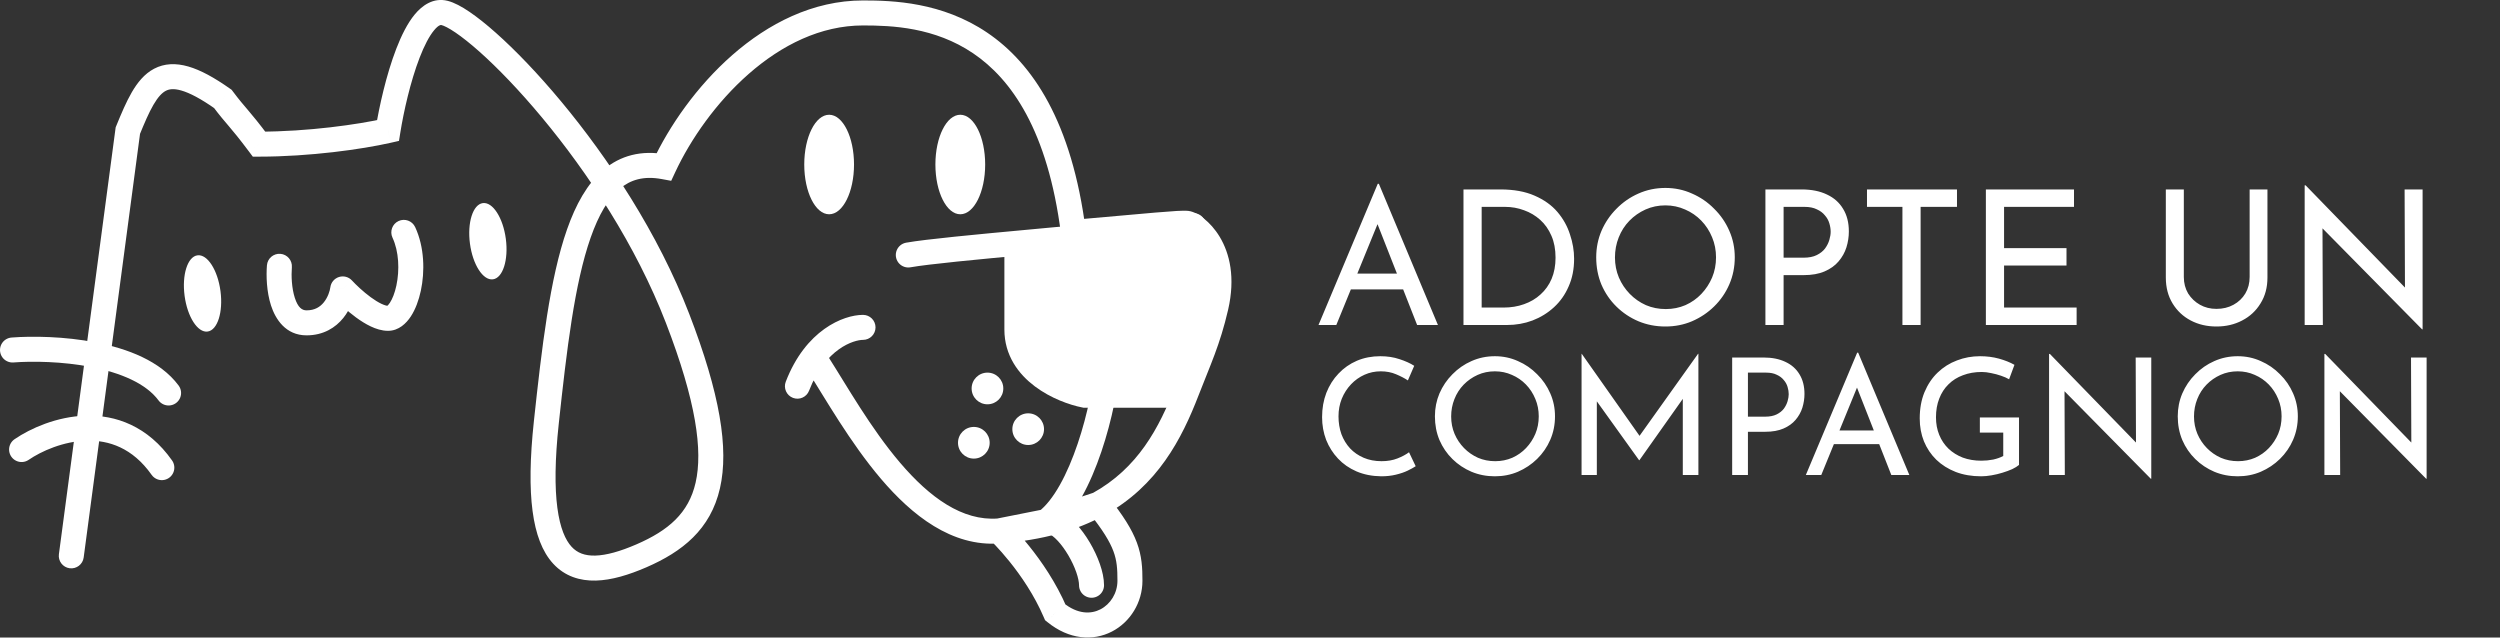 <svg width="200" height="51" viewBox="0 0 200 51" fill="none" xmlns="http://www.w3.org/2000/svg">
<rect x="0" y="0" width="200" height="51" fill="#333333" stroke="none"/>
<path d="M4.712 44.337C4.639 44.884 5.024 45.387 5.571 45.46C6.119 45.532 6.622 45.148 6.694 44.6L4.712 44.337ZM10.227 10.446L9.302 10.068L9.253 10.187L9.236 10.314L10.227 10.446ZM17.828 7.913L18.628 7.313L18.533 7.187L18.405 7.096L17.828 7.913ZM31.039 10.446L31.259 11.422L31.919 11.272L32.026 10.605L31.039 10.446ZM53.117 13.341L52.936 14.325L53.696 14.465L54.023 13.764L53.117 13.341ZM69.042 1.036L69.042 2.036L69.042 2.036L69.042 1.036ZM20.724 11.532L19.924 12.132L20.224 12.532H20.724V11.532ZM85.872 18.589L84.88 18.716L85.002 19.67L85.96 19.585L85.872 18.589ZM97.273 24.561L98.248 24.786L98.248 24.786L97.273 24.561ZM84.424 48.992L83.505 49.386L83.603 49.613L83.794 49.768L84.424 48.992ZM69.042 27.19C69.594 27.19 70.042 26.742 70.042 26.19C70.042 25.638 69.594 25.19 69.042 25.19V27.19ZM62.861 30.537C62.662 31.052 62.92 31.631 63.435 31.829C63.95 32.027 64.529 31.77 64.727 31.254L62.861 30.537ZM83.701 41.723L83.895 42.704L83.956 42.692L84.015 42.672L83.701 41.723ZM94.957 31.257L94.024 30.897L94.957 31.257ZM23.349 21.384C23.393 20.833 22.983 20.351 22.432 20.307C21.881 20.263 21.399 20.674 21.355 21.224L23.349 21.384ZM27.419 23.113L28.154 22.435C27.891 22.15 27.487 22.043 27.118 22.16C26.748 22.277 26.479 22.597 26.428 22.981L27.419 23.113ZM33.212 18.166C32.978 17.666 32.383 17.45 31.883 17.683C31.382 17.917 31.166 18.512 31.399 19.012L33.212 18.166ZM6.694 44.6L11.219 10.578L9.236 10.314L4.712 44.337L6.694 44.6ZM11.153 10.825C11.563 9.822 11.91 9.011 12.274 8.385C12.641 7.754 12.961 7.425 13.259 7.268C13.518 7.132 13.883 7.06 14.515 7.243C15.175 7.435 16.058 7.887 17.251 8.73L18.405 7.096C17.137 6.201 16.043 5.604 15.071 5.322C14.07 5.032 13.149 5.065 12.326 5.499C11.543 5.912 10.988 6.618 10.545 7.379C10.101 8.144 9.706 9.08 9.302 10.068L11.153 10.825ZM32.026 10.605C32.291 8.953 32.829 6.531 33.569 4.617C33.942 3.651 34.338 2.892 34.725 2.425C35.126 1.941 35.304 2.002 35.32 2.006L35.806 0.066C34.663 -0.22 33.765 0.45 33.185 1.148C32.592 1.864 32.103 2.861 31.703 3.897C30.895 5.989 30.329 8.561 30.051 10.288L32.026 10.605ZM35.32 2.006C35.507 2.052 35.875 2.222 36.433 2.601C36.97 2.966 37.616 3.476 38.346 4.124C39.803 5.42 41.55 7.226 43.367 9.411C47.007 13.787 50.876 19.621 53.27 25.826L55.136 25.106C52.643 18.643 48.64 12.624 44.905 8.133C43.036 5.885 41.22 4.003 39.674 2.63C38.902 1.943 38.186 1.374 37.556 0.946C36.948 0.533 36.343 0.2 35.806 0.066L35.32 2.006ZM53.27 25.826C55.7 32.126 56.234 36.048 55.648 38.613C55.092 41.05 53.475 42.439 50.91 43.551L51.705 45.386C54.569 44.145 56.843 42.367 57.598 39.058C58.324 35.877 57.592 31.474 55.136 25.106L53.27 25.826ZM50.91 43.551C49.6 44.118 48.504 44.423 47.625 44.447C46.783 44.469 46.186 44.236 45.73 43.744C45.239 43.212 44.804 42.259 44.588 40.621C44.373 38.995 44.388 36.798 44.701 33.898L42.712 33.684C42.391 36.664 42.361 39.037 42.605 40.883C42.847 42.718 43.373 44.14 44.261 45.101C45.186 46.102 46.387 46.48 47.678 46.446C48.93 46.413 50.3 45.994 51.705 45.386L50.91 43.551ZM44.701 33.898C45.338 27.979 45.963 22.679 47.252 19.011C47.894 17.181 48.662 15.882 49.571 15.11C50.43 14.381 51.489 14.058 52.936 14.325L53.298 12.358C51.307 11.991 49.628 12.438 48.276 13.586C46.974 14.691 46.056 16.378 45.364 18.348C43.983 22.281 43.342 27.839 42.712 33.684L44.701 33.898ZM54.023 13.764C55.238 11.161 57.285 8.201 59.906 5.905C62.528 3.608 65.651 2.036 69.042 2.036L69.042 0.036C65.013 0.036 61.441 1.902 58.588 4.401C55.735 6.9 53.529 10.093 52.211 12.918L54.023 13.764ZM17.028 8.513C17.592 9.264 17.927 9.647 18.31 10.098C18.683 10.537 19.123 11.064 19.924 12.132L21.523 10.932C20.696 9.828 20.23 9.269 19.834 8.803C19.448 8.349 19.15 8.009 18.628 7.313L17.028 8.513ZM20.724 12.532C24.784 12.532 28.949 11.945 31.259 11.422L30.818 9.471C28.642 9.964 24.626 10.532 20.724 10.532V12.532ZM69.042 2.036C71.367 2.036 74.765 2.179 77.847 4.262C80.89 6.318 83.819 10.405 84.88 18.716L86.864 18.463C85.754 9.763 82.62 5.073 78.967 2.605C75.353 0.163 71.423 0.036 69.042 0.036L69.042 2.036ZM85.96 19.585C89.042 19.314 91.17 19.118 92.602 18.998C93.318 18.937 93.848 18.897 94.231 18.875C94.422 18.864 94.568 18.858 94.677 18.857C94.732 18.856 94.773 18.856 94.804 18.857C94.836 18.858 94.848 18.86 94.846 18.859L95.067 16.872C94.835 16.846 94.5 16.857 94.117 16.878C93.706 16.902 93.153 16.944 92.434 17.005C90.998 17.125 88.855 17.322 85.784 17.593L85.96 19.585ZM94.846 18.859C94.727 18.846 94.698 18.813 94.789 18.861C94.854 18.896 94.954 18.958 95.074 19.055C95.314 19.248 95.609 19.553 95.868 19.986C96.374 20.829 96.787 22.221 96.299 24.337L98.248 24.786C98.845 22.197 98.371 20.271 97.583 18.957C97.196 18.311 96.742 17.829 96.327 17.496C96.12 17.33 95.915 17.195 95.725 17.094C95.56 17.006 95.323 16.9 95.067 16.872L94.846 18.859ZM79.826 41.48C76.997 41.69 74.388 39.813 72.004 37.015C69.641 34.24 67.757 30.878 66.265 28.547L64.581 29.625C65.984 31.818 68 35.399 70.482 38.312C72.944 41.202 76.126 43.76 79.974 43.475L79.826 41.48ZM79.9 42.477C79.216 43.207 79.216 43.207 79.216 43.207C79.216 43.207 79.216 43.207 79.216 43.206C79.216 43.206 79.216 43.206 79.216 43.206C79.216 43.206 79.216 43.206 79.216 43.207C79.217 43.207 79.218 43.209 79.22 43.21C79.224 43.214 79.23 43.22 79.239 43.229C79.258 43.247 79.286 43.274 79.324 43.312C79.399 43.386 79.511 43.499 79.652 43.648C79.933 43.946 80.328 44.383 80.772 44.936C81.665 46.047 82.739 47.597 83.505 49.386L85.344 48.598C84.482 46.587 83.293 44.88 82.331 43.683C81.848 43.082 81.417 42.604 81.105 42.274C80.948 42.108 80.821 41.98 80.732 41.891C80.687 41.847 80.652 41.813 80.627 41.789C80.614 41.777 80.605 41.767 80.597 41.76C80.594 41.757 80.591 41.754 80.589 41.752C80.588 41.751 80.587 41.75 80.586 41.749C80.585 41.749 80.585 41.749 80.585 41.749C80.585 41.748 80.585 41.748 80.585 41.748C80.584 41.748 80.584 41.748 79.9 42.477ZM83.794 49.768C85.523 51.173 87.441 51.306 88.956 50.523C90.42 49.765 91.396 48.2 91.396 46.459H89.396C89.396 47.456 88.834 48.334 88.037 48.746C87.289 49.133 86.221 49.163 85.055 48.216L83.794 49.768ZM87.381 39.468C85.508 40.499 83.072 41.24 79.826 41.48L79.974 43.475C83.45 43.217 86.176 42.414 88.345 41.22L87.381 39.468ZM91.396 46.459C91.396 45.432 91.352 44.491 90.949 43.407C90.555 42.346 89.844 41.217 88.643 39.718L87.083 40.97C88.234 42.406 88.79 43.339 89.075 44.103C89.35 44.846 89.396 45.495 89.396 46.459H91.396ZM69.042 25.19C67.453 25.19 64.446 26.415 62.861 30.537L64.727 31.254C66.037 27.848 68.339 27.19 69.042 27.19V25.19ZM80.095 43.458L83.895 42.704L83.506 40.742L79.706 41.497L80.095 43.458ZM84.015 42.672L88.177 41.293L87.548 39.395L83.386 40.774L84.015 42.672ZM87.588 29.031C87.504 30.573 87.028 33.094 86.214 35.497C85.809 36.694 85.329 37.835 84.789 38.795C84.242 39.767 83.666 40.494 83.096 40.926L84.305 42.52C85.183 41.854 85.919 40.865 86.532 39.776C87.15 38.677 87.677 37.414 88.109 36.138C88.969 33.596 89.489 30.896 89.585 29.141L87.588 29.031ZM96.299 24.337C95.694 26.96 94.988 28.401 94.024 30.897L95.89 31.617C96.808 29.239 97.6 27.591 98.248 24.786L96.299 24.337ZM94.024 30.897C92.73 34.246 91.03 37.46 87.381 39.468L88.345 41.22C92.625 38.865 94.545 35.099 95.89 31.617L94.024 30.897ZM21.355 21.224C21.289 22.055 21.322 23.329 21.681 24.439C22.034 25.529 22.851 26.828 24.524 26.828V24.828C24.17 24.828 23.841 24.619 23.584 23.824C23.334 23.049 23.295 22.061 23.349 21.384L21.355 21.224ZM24.524 26.828C25.881 26.828 26.848 26.204 27.465 25.437C28.056 24.704 28.331 23.844 28.411 23.246L26.428 22.981C26.387 23.288 26.228 23.785 25.908 24.183C25.614 24.547 25.193 24.828 24.524 24.828V26.828ZM26.684 23.792C27.081 24.221 27.744 24.855 28.476 25.391C28.842 25.659 29.246 25.918 29.659 26.113C30.061 26.303 30.54 26.466 31.039 26.466V24.466C30.958 24.466 30.786 24.434 30.514 24.305C30.253 24.181 29.96 23.999 29.657 23.777C29.049 23.332 28.482 22.79 28.154 22.435L26.684 23.792ZM31.039 26.466C31.909 26.466 32.51 25.855 32.86 25.324C33.235 24.756 33.504 24.023 33.668 23.254C33.994 21.726 33.961 19.773 33.212 18.166L31.399 19.012C31.916 20.12 31.974 21.606 31.712 22.837C31.582 23.448 31.387 23.925 31.191 24.222C30.97 24.557 30.893 24.466 31.039 24.466V26.466Z" fill="white"/>
<ellipse cx="16.203" cy="23.475" rx="1.448" ry="3.076" transform="rotate(-7.557 16.203 23.475)" fill="white"/>
<ellipse cx="39.031" cy="19.297" rx="1.448" ry="3.076" transform="rotate(-7.557 39.031 19.297)" fill="white"/>
<path d="M1 28C4.137 27.759 11.026 28.109 13.487 31.439" stroke="white" stroke-width="2" stroke-linecap="round"/>
<path d="M1.727 35.963C4.019 34.395 9.472 32.489 12.947 37.411" stroke="white" stroke-width="2" stroke-linecap="round"/>
<ellipse cx="66.331" cy="13.161" rx="1.991" ry="3.981" fill="white"/>
<ellipse cx="76.823" cy="13.161" rx="1.991" ry="3.981" fill="white"/>
<circle cx="78.997" cy="31.077" r="1.267" fill="white"/>
<circle cx="77.907" cy="35.421" r="1.267" fill="white"/>
<circle cx="82.255" cy="34.333" r="1.267" fill="white"/>
<path d="M86.78 31.619H94.561L96.914 23.657V20.399L94.561 18.59L81.351 20.399V26.371C81.351 29.701 84.97 31.258 86.78 31.619Z" fill="white"/>
<path d="M87.323 46.821C87.323 45.252 85.694 42.333 84.246 41.754M72.664 20.399C75.74 19.857 88.046 18.952 95.466 18.047M94.561 31.619H86.78C84.97 31.258 81.351 29.701 81.351 26.371C81.351 23.042 81.351 21.003 81.351 20.399L94.561 18.59L96.914 20.399V23.657L94.561 31.619Z" stroke="white" stroke-width="2" stroke-linecap="round"/>
<path d="M105.48 26L110.22 14.705H110.31L115.035 26H113.37L109.83 16.985L110.865 16.31L106.905 26H105.48ZM108.255 21.89H112.29L112.77 23.15H107.835L108.255 21.89ZM117.078 26V15.155H120.033C121.103 15.155 122.013 15.32 122.763 15.65C123.523 15.98 124.133 16.415 124.593 16.955C125.053 17.495 125.388 18.095 125.598 18.755C125.818 19.405 125.928 20.055 125.928 20.705C125.928 21.525 125.783 22.26 125.493 22.91C125.213 23.56 124.823 24.115 124.323 24.575C123.823 25.035 123.248 25.39 122.598 25.64C121.958 25.88 121.278 26 120.558 26H117.078ZM118.533 24.605H120.273C120.873 24.605 121.423 24.515 121.923 24.335C122.433 24.155 122.873 23.895 123.243 23.555C123.623 23.215 123.918 22.8 124.128 22.31C124.338 21.81 124.443 21.245 124.443 20.615C124.443 19.945 124.333 19.36 124.113 18.86C123.893 18.35 123.593 17.925 123.213 17.585C122.833 17.245 122.403 16.99 121.923 16.82C121.443 16.64 120.938 16.55 120.408 16.55H118.533V24.605ZM127.697 20.585C127.697 19.835 127.837 19.13 128.117 18.47C128.407 17.8 128.807 17.21 129.317 16.7C129.827 16.18 130.412 15.775 131.072 15.485C131.742 15.185 132.462 15.035 133.232 15.035C133.992 15.035 134.702 15.185 135.362 15.485C136.032 15.775 136.622 16.18 137.132 16.7C137.652 17.21 138.057 17.8 138.347 18.47C138.637 19.13 138.782 19.835 138.782 20.585C138.782 21.355 138.637 22.075 138.347 22.745C138.057 23.415 137.652 24.005 137.132 24.515C136.622 25.015 136.032 25.41 135.362 25.7C134.702 25.98 133.992 26.12 133.232 26.12C132.462 26.12 131.742 25.98 131.072 25.7C130.412 25.42 129.827 25.03 129.317 24.53C128.807 24.03 128.407 23.445 128.117 22.775C127.837 22.105 127.697 21.375 127.697 20.585ZM129.197 20.6C129.197 21.17 129.302 21.705 129.512 22.205C129.722 22.695 130.012 23.13 130.382 23.51C130.752 23.89 131.182 24.19 131.672 24.41C132.162 24.62 132.692 24.725 133.262 24.725C133.822 24.725 134.347 24.62 134.837 24.41C135.327 24.19 135.752 23.89 136.112 23.51C136.472 23.13 136.757 22.695 136.967 22.205C137.177 21.705 137.282 21.165 137.282 20.585C137.282 20.015 137.177 19.48 136.967 18.98C136.757 18.47 136.467 18.025 136.097 17.645C135.727 17.265 135.297 16.97 134.807 16.76C134.317 16.54 133.792 16.43 133.232 16.43C132.662 16.43 132.132 16.54 131.642 16.76C131.152 16.98 130.722 17.28 130.352 17.66C129.982 18.04 129.697 18.485 129.497 18.995C129.297 19.495 129.197 20.03 129.197 20.6ZM144.128 15.155C144.918 15.155 145.593 15.29 146.153 15.56C146.713 15.82 147.143 16.2 147.443 16.7C147.753 17.2 147.908 17.805 147.908 18.515C147.908 18.945 147.843 19.37 147.713 19.79C147.583 20.2 147.373 20.575 147.083 20.915C146.803 21.245 146.433 21.51 145.973 21.71C145.513 21.91 144.953 22.01 144.293 22.01H142.688V26H141.233V15.155H144.128ZM144.278 20.615C144.708 20.615 145.063 20.545 145.343 20.405C145.623 20.265 145.843 20.09 146.003 19.88C146.163 19.66 146.278 19.43 146.348 19.19C146.418 18.95 146.453 18.735 146.453 18.545C146.453 18.325 146.418 18.1 146.348 17.87C146.278 17.63 146.158 17.415 145.988 17.225C145.828 17.025 145.613 16.865 145.343 16.745C145.083 16.615 144.758 16.55 144.368 16.55H142.688V20.615H144.278ZM149.359 15.155H156.559V16.55H153.649V26H152.194V16.55H149.359V15.155ZM158.87 15.155H165.92V16.55H160.325V19.85H165.32V21.245H160.325V24.605H166.13V26H158.87V15.155ZM174.706 22.16C174.706 22.65 174.821 23.09 175.051 23.48C175.291 23.86 175.606 24.16 175.996 24.38C176.386 24.6 176.826 24.71 177.316 24.71C177.826 24.71 178.281 24.6 178.681 24.38C179.081 24.16 179.396 23.86 179.626 23.48C179.856 23.09 179.971 22.65 179.971 22.16V15.155H181.396V22.205C181.396 22.995 181.211 23.685 180.841 24.275C180.481 24.865 179.991 25.32 179.371 25.64C178.761 25.96 178.076 26.12 177.316 26.12C176.556 26.12 175.871 25.96 175.261 25.64C174.651 25.32 174.166 24.865 173.806 24.275C173.446 23.685 173.266 22.995 173.266 22.205V15.155H174.706V22.16ZM193.763 26.345L185.378 17.84L185.798 17.945L185.828 26H184.373V14.825H184.448L192.743 23.36L192.398 23.285L192.368 15.155H193.808V26.345H193.763ZM113.255 37.298C113.099 37.402 112.887 37.519 112.618 37.649C112.349 37.779 112.033 37.887 111.669 37.974C111.314 38.061 110.924 38.104 110.499 38.104C109.771 38.095 109.112 37.965 108.523 37.714C107.942 37.463 107.448 37.12 107.041 36.687C106.634 36.254 106.317 35.755 106.092 35.192C105.875 34.62 105.767 34.013 105.767 33.372C105.767 32.67 105.88 32.024 106.105 31.435C106.339 30.837 106.664 30.321 107.08 29.888C107.496 29.446 107.986 29.104 108.549 28.861C109.121 28.618 109.745 28.497 110.421 28.497C110.984 28.497 111.496 28.575 111.955 28.731C112.414 28.878 112.809 29.056 113.138 29.264L112.631 30.434C112.371 30.261 112.055 30.096 111.682 29.94C111.318 29.784 110.911 29.706 110.46 29.706C110.001 29.706 109.567 29.797 109.16 29.979C108.753 30.161 108.393 30.417 108.081 30.746C107.769 31.075 107.522 31.461 107.34 31.903C107.167 32.336 107.08 32.804 107.08 33.307C107.08 33.818 107.158 34.295 107.314 34.737C107.479 35.17 107.708 35.547 108.003 35.868C108.306 36.189 108.67 36.44 109.095 36.622C109.52 36.804 109.996 36.895 110.525 36.895C111.002 36.895 111.426 36.821 111.799 36.674C112.172 36.527 112.479 36.362 112.722 36.18L113.255 37.298ZM114.793 33.307C114.793 32.657 114.915 32.046 115.157 31.474C115.409 30.893 115.755 30.382 116.197 29.94C116.639 29.489 117.146 29.138 117.718 28.887C118.299 28.627 118.923 28.497 119.59 28.497C120.249 28.497 120.864 28.627 121.436 28.887C122.017 29.138 122.528 29.489 122.97 29.94C123.421 30.382 123.772 30.893 124.023 31.474C124.275 32.046 124.4 32.657 124.4 33.307C124.4 33.974 124.275 34.598 124.023 35.179C123.772 35.76 123.421 36.271 122.97 36.713C122.528 37.146 122.017 37.489 121.436 37.74C120.864 37.983 120.249 38.104 119.59 38.104C118.923 38.104 118.299 37.983 117.718 37.74C117.146 37.497 116.639 37.159 116.197 36.726C115.755 36.293 115.409 35.786 115.157 35.205C114.915 34.624 114.793 33.992 114.793 33.307ZM116.093 33.32C116.093 33.814 116.184 34.278 116.366 34.711C116.548 35.136 116.8 35.513 117.12 35.842C117.441 36.171 117.814 36.431 118.238 36.622C118.663 36.804 119.122 36.895 119.616 36.895C120.102 36.895 120.557 36.804 120.981 36.622C121.406 36.431 121.774 36.171 122.086 35.842C122.398 35.513 122.645 35.136 122.827 34.711C123.009 34.278 123.1 33.81 123.1 33.307C123.1 32.813 123.009 32.349 122.827 31.916C122.645 31.474 122.394 31.088 122.073 30.759C121.753 30.43 121.38 30.174 120.955 29.992C120.531 29.801 120.076 29.706 119.59 29.706C119.096 29.706 118.637 29.801 118.212 29.992C117.788 30.183 117.415 30.443 117.094 30.772C116.774 31.101 116.527 31.487 116.353 31.929C116.18 32.362 116.093 32.826 116.093 33.32ZM126.525 38V28.302H126.538L131.465 35.296L130.932 35.192L135.846 28.302H135.872V38H134.624V31.162L134.702 31.799L131.153 36.817H131.127L127.526 31.799L127.747 31.214V38H126.525ZM141.082 28.601C141.766 28.601 142.351 28.718 142.837 28.952C143.322 29.177 143.695 29.507 143.955 29.94C144.223 30.373 144.358 30.898 144.358 31.513C144.358 31.886 144.301 32.254 144.189 32.618C144.076 32.973 143.894 33.298 143.643 33.593C143.4 33.879 143.079 34.109 142.681 34.282C142.282 34.455 141.797 34.542 141.225 34.542H139.834V38H138.573V28.601H141.082ZM141.212 33.333C141.584 33.333 141.892 33.272 142.135 33.151C142.377 33.03 142.568 32.878 142.707 32.696C142.845 32.505 142.945 32.306 143.006 32.098C143.066 31.89 143.097 31.704 143.097 31.539C143.097 31.348 143.066 31.153 143.006 30.954C142.945 30.746 142.841 30.56 142.694 30.395C142.555 30.222 142.369 30.083 142.135 29.979C141.909 29.866 141.628 29.81 141.29 29.81H139.834V33.333H141.212ZM144.467 38L148.575 28.211H148.653L152.748 38H151.305L148.237 30.187L149.134 29.602L145.702 38H144.467ZM146.872 34.438H150.369L150.785 35.53H146.508L146.872 34.438ZM161.521 37.194C161.391 37.307 161.209 37.419 160.975 37.532C160.741 37.636 160.481 37.731 160.195 37.818C159.917 37.905 159.627 37.974 159.324 38.026C159.029 38.078 158.752 38.104 158.492 38.104C157.738 38.104 157.057 37.987 156.451 37.753C155.853 37.519 155.337 37.194 154.904 36.778C154.479 36.362 154.15 35.872 153.916 35.309C153.69 34.746 153.578 34.135 153.578 33.476C153.578 32.696 153.703 31.998 153.955 31.383C154.215 30.759 154.566 30.235 155.008 29.81C155.458 29.377 155.974 29.052 156.555 28.835C157.135 28.61 157.751 28.497 158.401 28.497C158.947 28.497 159.454 28.562 159.922 28.692C160.39 28.822 160.801 28.987 161.157 29.186L160.728 30.343C160.554 30.239 160.338 30.144 160.078 30.057C159.826 29.97 159.566 29.901 159.298 29.849C159.029 29.788 158.778 29.758 158.544 29.758C157.989 29.758 157.486 29.845 157.036 30.018C156.585 30.183 156.199 30.425 155.879 30.746C155.558 31.058 155.311 31.439 155.138 31.89C154.964 32.332 154.878 32.83 154.878 33.385C154.878 33.896 154.964 34.364 155.138 34.789C155.311 35.214 155.558 35.582 155.879 35.894C156.199 36.197 156.581 36.436 157.023 36.609C157.473 36.774 157.967 36.856 158.505 36.856C158.825 36.856 159.142 36.826 159.454 36.765C159.766 36.696 160.034 36.6 160.26 36.479V34.607H158.388V33.398H161.521V37.194ZM172.063 38.299L164.796 30.928L165.16 31.019L165.186 38H163.925V28.315H163.99L171.179 35.712L170.88 35.647L170.854 28.601H172.102V38.299H172.063ZM174.22 33.307C174.22 32.657 174.341 32.046 174.584 31.474C174.835 30.893 175.182 30.382 175.624 29.94C176.066 29.489 176.573 29.138 177.145 28.887C177.726 28.627 178.35 28.497 179.017 28.497C179.676 28.497 180.291 28.627 180.863 28.887C181.444 29.138 181.955 29.489 182.397 29.94C182.848 30.382 183.199 30.893 183.45 31.474C183.701 32.046 183.827 32.657 183.827 33.307C183.827 33.974 183.701 34.598 183.45 35.179C183.199 35.76 182.848 36.271 182.397 36.713C181.955 37.146 181.444 37.489 180.863 37.74C180.291 37.983 179.676 38.104 179.017 38.104C178.35 38.104 177.726 37.983 177.145 37.74C176.573 37.497 176.066 37.159 175.624 36.726C175.182 36.293 174.835 35.786 174.584 35.205C174.341 34.624 174.22 33.992 174.22 33.307ZM175.52 33.32C175.52 33.814 175.611 34.278 175.793 34.711C175.975 35.136 176.226 35.513 176.547 35.842C176.868 36.171 177.24 36.431 177.665 36.622C178.09 36.804 178.549 36.895 179.043 36.895C179.528 36.895 179.983 36.804 180.408 36.622C180.833 36.431 181.201 36.171 181.513 35.842C181.825 35.513 182.072 35.136 182.254 34.711C182.436 34.278 182.527 33.81 182.527 33.307C182.527 32.813 182.436 32.349 182.254 31.916C182.072 31.474 181.821 31.088 181.5 30.759C181.179 30.43 180.807 30.174 180.382 29.992C179.957 29.801 179.502 29.706 179.017 29.706C178.523 29.706 178.064 29.801 177.639 29.992C177.214 30.183 176.842 30.443 176.521 30.772C176.2 31.101 175.953 31.487 175.78 31.929C175.607 32.362 175.52 32.826 175.52 33.32ZM194.09 38.299L186.823 30.928L187.187 31.019L187.213 38H185.952V28.315H186.017L193.206 35.712L192.907 35.647L192.881 28.601H194.129V38.299H194.09Z" fill="white"/>
</svg>
